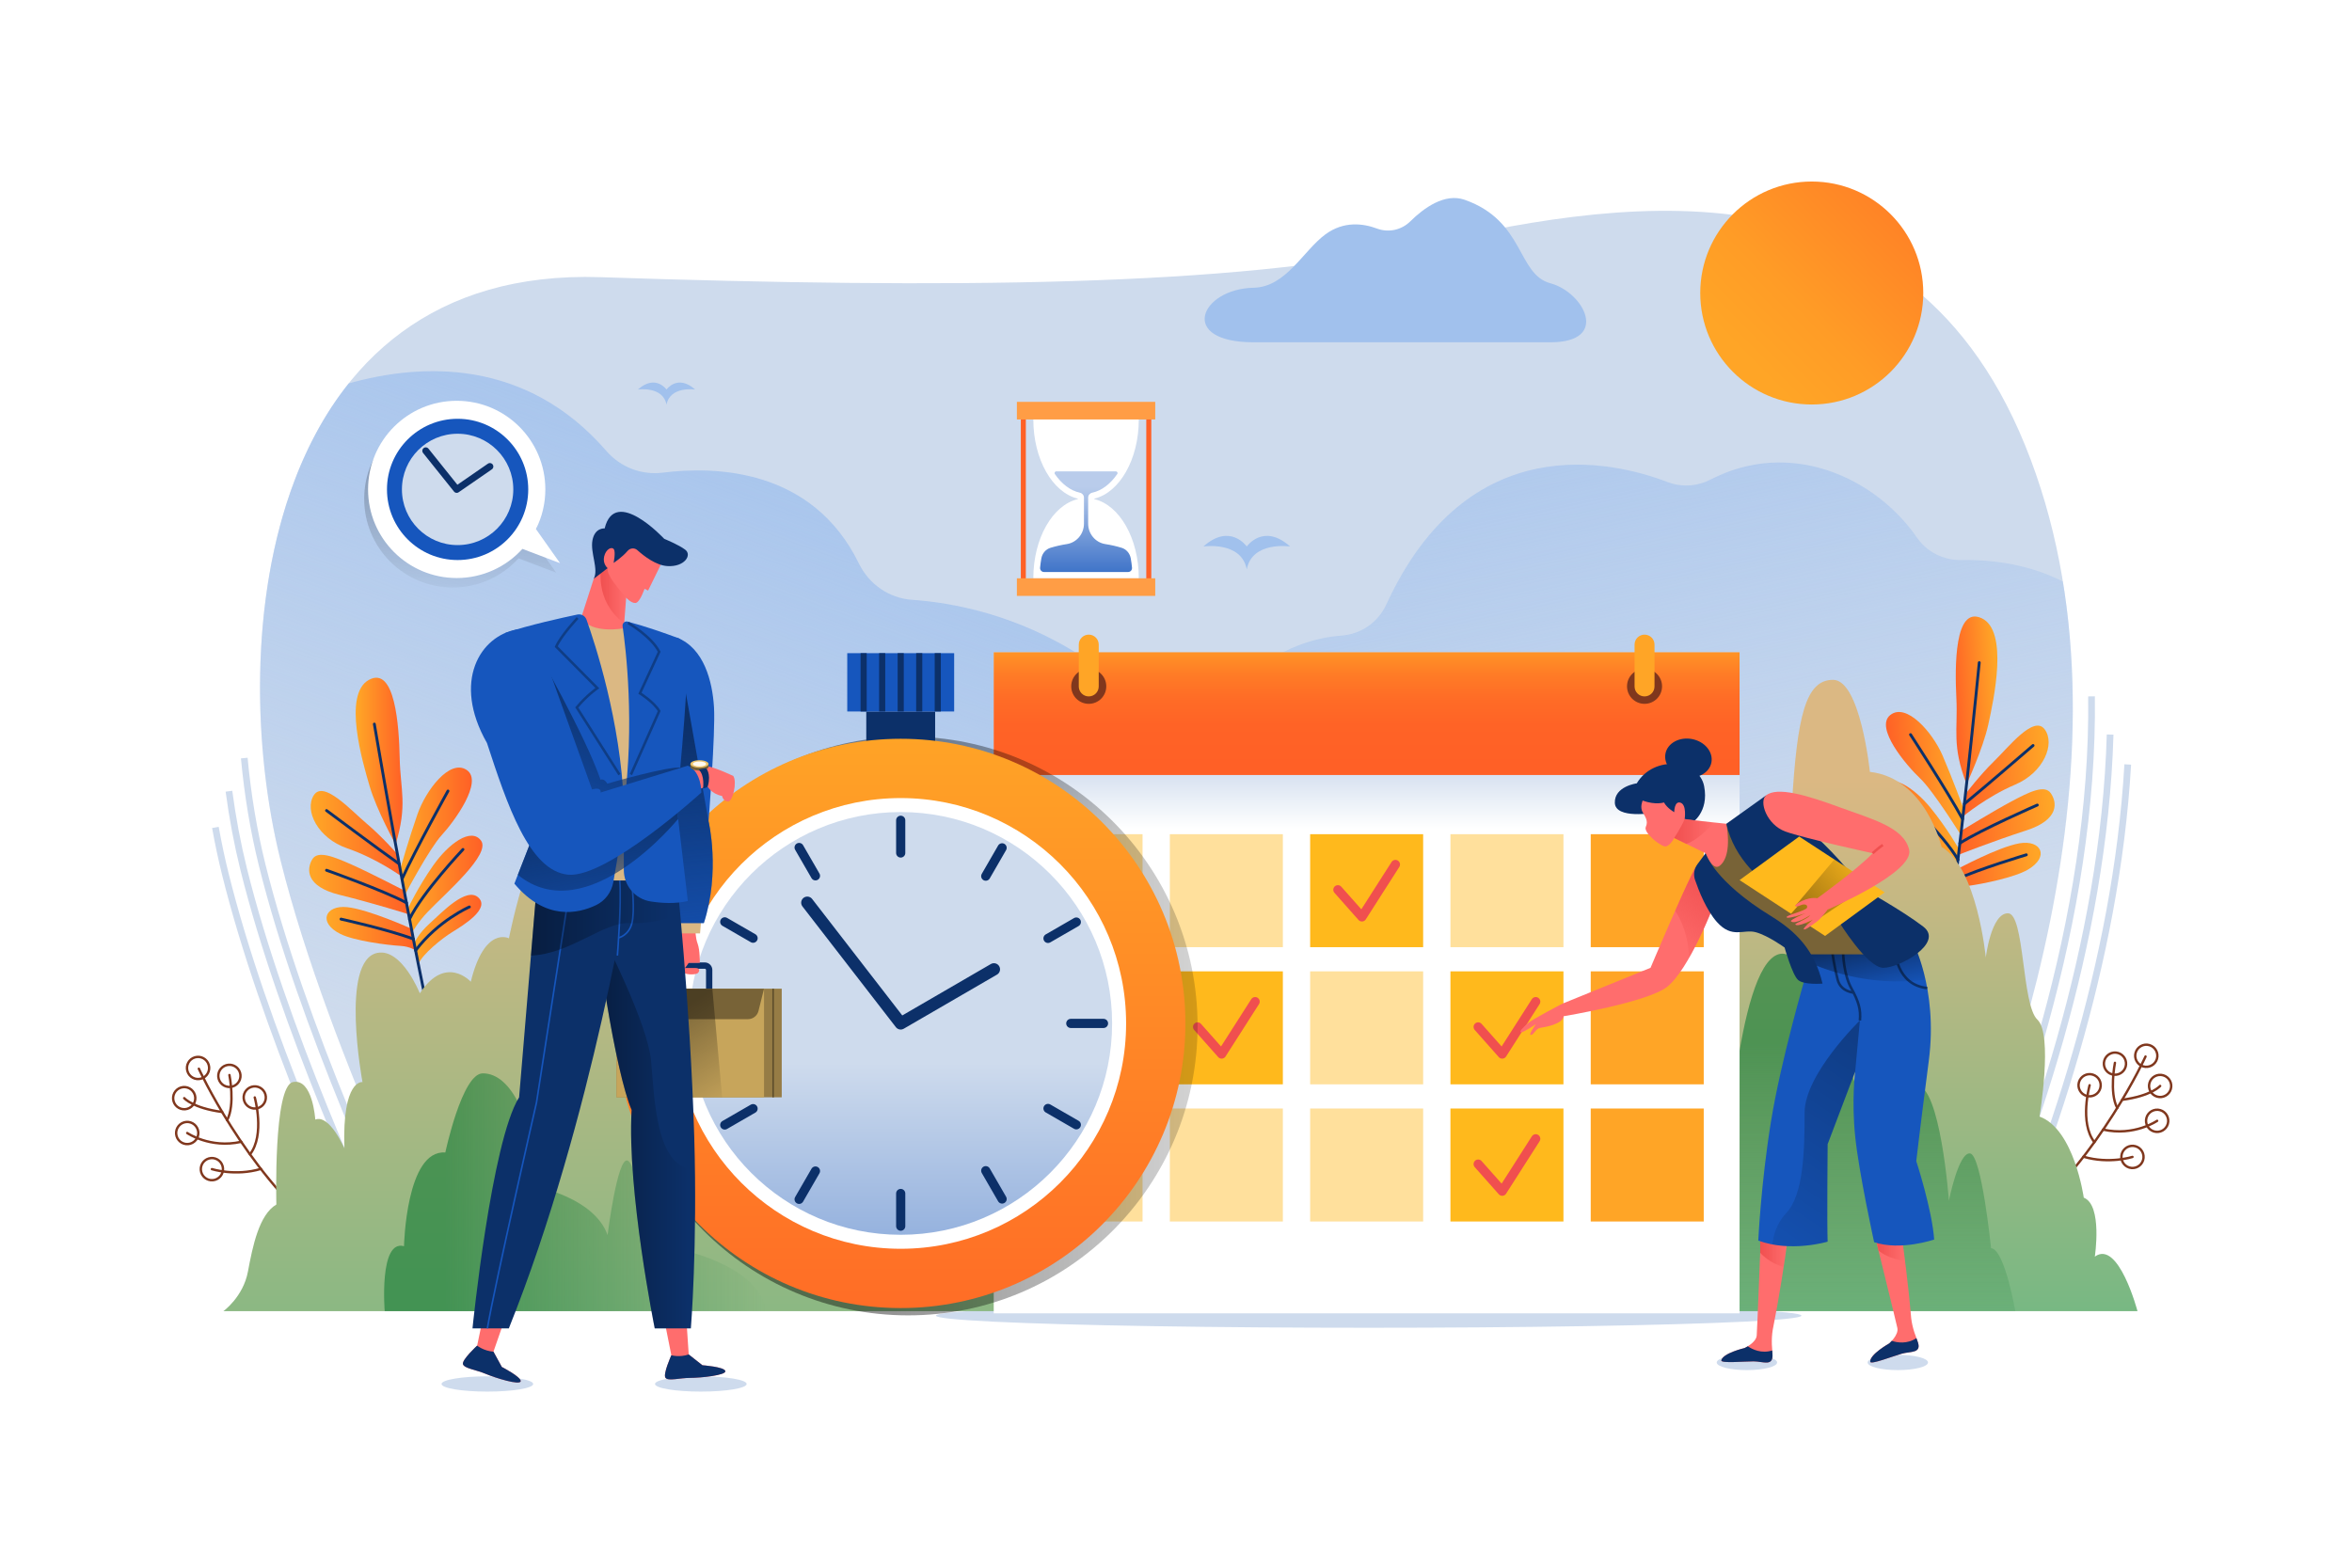 <?xml version="1.0" encoding="utf-8"?>
<!-- Generator: Adobe Illustrator 27.5.0, SVG Export Plug-In . SVG Version: 6.00 Build 0)  -->
<svg version="1.1" xmlns="http://www.w3.org/2000/svg" xmlns:xlink="http://www.w3.org/1999/xlink" x="0px" y="0px"
	 viewBox="0 0 750 500" style="enable-background:new 0 0 750 500;" xml:space="preserve">
<g id="BACKGROUND">
	<rect style="fill:#FFFFFF;" width="750" height="500"/>
</g>
<g id="OBJECTS">
	<g>
		<g>
			<g>
				<path style="fill:none;stroke:#CEDBED;stroke-width:2.135;stroke-miterlimit:10;" d="M678.49,243.819
					c-3.663,63.744-25.626,125.656-44.635,168.433"/>
				<path style="fill:none;stroke:#CEDBED;stroke-width:2.135;stroke-miterlimit:10;" d="M672.869,234.275
					c-1.904,67.119-25.608,133.373-45.543,177.767"/>
				<path style="fill:none;stroke:#CEDBED;stroke-width:2.135;stroke-miterlimit:10;" d="M666.941,222.1
					c0.906,71.035-24.912,142.84-45.977,189.343"/>
			</g>
			<g>
				<path style="fill:none;stroke:#CEDBED;stroke-width:2.135;stroke-miterlimit:10;" d="M122.481,411.611
					c-12.363-25.985-38.471-83.818-50.644-132.903c-1.201-4.843-2.252-9.792-3.15-14.814"/>
				<path style="fill:none;stroke:#CEDBED;stroke-width:2.135;stroke-miterlimit:10;" d="M128.921,411.068
					c-11.808-24.661-38.828-83.869-51.214-133.816c-1.997-8.051-3.567-16.404-4.701-24.901"/>
				<path style="fill:none;stroke:#CEDBED;stroke-width:2.135;stroke-miterlimit:10;" d="M135.593,410.993
					c-10.956-22.694-39.308-83.945-52.017-135.196c-2.705-10.909-4.608-22.388-5.681-34.02"/>
			</g>
			<path style="fill:#CEDBED;" d="M145.377,417.195c0,0-40.321-79.903-55.932-142.854C71.808,203.223,84.881,84.838,191.499,88.404
				c110.476,3.695,202.298,3.023,260.75-10.078c58.452-13.101,154.192-32.904,193.496,63.667
				c39.304,96.571-6.719,217.002-34.097,275.202H145.377z"/>
			<linearGradient id="SVGID_1_" gradientUnits="userSpaceOnUse" x1="347.813" y1="123.679" x2="255.096" y2="377.642">
				<stop  offset="0.053" style="stop-color:#A1C1ED"/>
				<stop  offset="1" style="stop-color:#A1C1ED;stop-opacity:0"/>
			</linearGradient>
			<path style="fill:url(#SVGID_1_);" d="M483.75,417.195c-9.933-125.837-83.031-130.215-83.031-130.215
				c-26.749-80.682-84.426-93.904-109.911-95.679c-7.329-0.51-13.705-4.977-16.926-11.579
				c-14.816-30.375-45.878-31.079-62.511-28.974c-6.783,0.858-13.514-1.728-17.99-6.895c-25.803-29.787-59.164-28.019-82.174-21.57
				c-31.704,39.701-33.222,105.852-21.763,152.06c15.611,62.951,55.932,142.854,55.932,142.854H483.75z"/>
			
				<linearGradient id="SVGID_00000146463784184051421950000006199435630256677778_" gradientUnits="userSpaceOnUse" x1="457.887" y1="52.09" x2="512.905" y2="309.07">
				<stop  offset="0.053" style="stop-color:#A1C1ED"/>
				<stop  offset="1" style="stop-color:#A1C1ED;stop-opacity:0"/>
			</linearGradient>
			<path style="fill:url(#SVGID_00000146463784184051421950000006199435630256677778_);" d="M657.803,185.472
				c-7.924-4.029-18.555-7.084-32.478-6.852c-5.575,0.093-10.876-2.576-14.047-7.162c-13.174-19.053-40.162-31.708-65.751-18.539
				c-4.284,2.205-9.266,2.556-13.766,0.833c-17.645-6.757-63.677-17.611-89.686,39.024c-2.604,5.67-8.04,9.492-14.263,9.942
				c-15.735,1.137-45.973,11.562-60.249,71.764c-14.248,60.086-7.667,116.078-2.867,142.715h246.953
				C635.036,367.478,672.019,272.348,657.803,185.472z"/>
		</g>
		<ellipse style="fill:#CEDBED;" cx="436.446" cy="419.615" rx="137.993" ry="3.865"/>
		<g>
			
				<path style="fill:none;stroke:#80371D;stroke-width:0.763;stroke-linecap:round;stroke-linejoin:round;stroke-miterlimit:10;" d="
				M63.408,340.863c0,0,14.408,31.689,38.947,52.194"/>
			
				<path style="fill:none;stroke:#80371D;stroke-width:0.763;stroke-linecap:round;stroke-linejoin:round;stroke-miterlimit:10;" d="
				M66.556,339.631c0.547,1.876-0.529,3.84-2.405,4.387c-1.876,0.547-3.84-0.53-4.387-2.405c-0.547-1.876,0.529-3.84,2.405-4.387
				C64.045,336.678,66.009,337.755,66.556,339.631z"/>
			
				<path style="fill:none;stroke:#80371D;stroke-width:0.763;stroke-linecap:round;stroke-linejoin:round;stroke-miterlimit:10;" d="
				M62.141,349.258c0.547,1.876-0.529,3.84-2.405,4.387c-1.876,0.547-3.84-0.53-4.387-2.405c-0.547-1.876,0.53-3.84,2.405-4.387
				C59.63,346.306,61.594,347.383,62.141,349.258z"/>
			
				<path style="fill:none;stroke:#80371D;stroke-width:0.763;stroke-linecap:round;stroke-linejoin:round;stroke-miterlimit:10;" d="
				M70.967,371.895c0.547,1.876-0.53,3.84-2.405,4.387c-1.876,0.547-3.84-0.53-4.387-2.405c-0.547-1.876,0.529-3.84,2.405-4.387
				C68.455,368.942,70.419,370.019,70.967,371.895z"/>
			
				<path style="fill:none;stroke:#80371D;stroke-width:0.763;stroke-linecap:round;stroke-linejoin:round;stroke-miterlimit:10;" d="
				M63.099,360.375c0.547,1.876-0.53,3.84-2.405,4.387c-1.876,0.547-3.84-0.53-4.387-2.405c-0.547-1.876,0.53-3.84,2.405-4.387
				C60.587,357.423,62.551,358.5,63.099,360.375z"/>
			
				<path style="fill:none;stroke:#80371D;stroke-width:0.763;stroke-linecap:round;stroke-linejoin:round;stroke-miterlimit:10;" d="
				M76.545,342.148c0.547,1.876-0.53,3.84-2.405,4.387c-1.876,0.547-3.84-0.53-4.387-2.405c-0.547-1.876,0.53-3.84,2.405-4.387
				C74.033,339.195,75.997,340.272,76.545,342.148z"/>
			
				<path style="fill:none;stroke:#80371D;stroke-width:0.763;stroke-linecap:round;stroke-linejoin:round;stroke-miterlimit:10;" d="
				M84.631,349.031c0.547,1.876-0.53,3.84-2.405,4.387c-1.876,0.547-3.84-0.53-4.387-2.405c-0.547-1.876,0.53-3.84,2.405-4.387
				C82.12,346.078,84.084,347.155,84.631,349.031z"/>
			
				<path style="fill:none;stroke:#80371D;stroke-width:0.763;stroke-linecap:round;stroke-linejoin:round;stroke-miterlimit:10;" d="
				M58.745,350.249c0,0,2.721,3.165,12.088,4.403"/>
			
				<path style="fill:none;stroke:#80371D;stroke-width:0.763;stroke-linecap:round;stroke-linejoin:round;stroke-miterlimit:10;" d="
				M73.159,342.873c0,0,1.887,9.497-0.737,14.392"/>
			
				<path style="fill:none;stroke:#80371D;stroke-width:0.763;stroke-linecap:round;stroke-linejoin:round;stroke-miterlimit:10;" d="
				M59.702,361.366c0,0,7.293,5.032,17.203,2.805"/>
			
				<path style="fill:none;stroke:#80371D;stroke-width:0.763;stroke-linecap:round;stroke-linejoin:round;stroke-miterlimit:10;" d="
				M81.235,350.022c0,0,3.345,11.935-1.525,18.152"/>
			
				<path style="fill:none;stroke:#80371D;stroke-width:0.763;stroke-linecap:round;stroke-linejoin:round;stroke-miterlimit:10;" d="
				M67.57,372.886c0,0,7.42,2.368,15.61-0.07"/>
		</g>
		<g>
			
				<linearGradient id="SVGID_00000162337276129277951240000007063325576343796353_" gradientUnits="userSpaceOnUse" x1="113.419" y1="242.732" x2="128.355" y2="242.732">
				<stop  offset="0.043" style="stop-color:#FFA526"/>
				<stop  offset="1" style="stop-color:#FF6026"/>
			</linearGradient>
			<path style="fill:url(#SVGID_00000162337276129277951240000007063325576343796353_);" d="M126.145,269.314
				c0,0-6.024-10.876-8.275-18.543c-2.25-7.667-8.636-29.301-0.257-33.921c8.379-4.62,9.624,14.748,9.838,24.946
				C127.665,251.994,130.021,256.58,126.145,269.314z"/>
			
				<linearGradient id="SVGID_00000057858587941646719600000013323812144184824252_" gradientUnits="userSpaceOnUse" x1="99.076" y1="265.898" x2="128.018" y2="265.898">
				<stop  offset="0.043" style="stop-color:#FFA526"/>
				<stop  offset="1" style="stop-color:#FF6026"/>
			</linearGradient>
			<path style="fill:url(#SVGID_00000057858587941646719600000013323812144184824252_);" d="M126.71,272.409
				c0,0-4.897-5.606-9.834-9.771c-4.937-4.165-13.693-13.889-16.807-9.018c-3.114,4.872,1.279,13.735,10.631,16.936
				c9.352,3.2,17.318,8.954,17.318,8.954L126.71,272.409z"/>
			
				<linearGradient id="SVGID_00000013882784638148595310000014323053537480805033_" gradientUnits="userSpaceOnUse" x1="98.587" y1="282.119" x2="130.288" y2="282.119">
				<stop  offset="0.043" style="stop-color:#FFA526"/>
				<stop  offset="1" style="stop-color:#FF6026"/>
			</linearGradient>
			<path style="fill:url(#SVGID_00000013882784638148595310000014323053537480805033_);" d="M128.906,284.022
				c0,0-10.963-5.691-16.673-8.219c-5.71-2.528-10.871-4.684-12.649-1.743c-1.778,2.941-2.351,8.624,8.664,11.336
				s22.041,6.2,22.041,6.2L128.906,284.022z"/>
			
				<linearGradient id="SVGID_00000077296148221494940680000016003177358792826280_" gradientUnits="userSpaceOnUse" x1="104.126" y1="296.197" x2="132.523" y2="296.197">
				<stop  offset="0.043" style="stop-color:#FFA526"/>
				<stop  offset="1" style="stop-color:#FF6026"/>
			</linearGradient>
			<path style="fill:url(#SVGID_00000077296148221494940680000016003177358792826280_);" d="M131.17,296.194
				c0,0-13.569-6.151-20.503-6.869c-6.934-0.718-9.446,4.916-2.096,8.565c4.369,2.169,14.779,3.542,19.264,3.807
				c2.87,0.17,4.688,1.434,4.688,1.434L131.17,296.194z"/>
			
				<linearGradient id="SVGID_00000173135235514175128020000000257348855867029664_" gradientUnits="userSpaceOnUse" x1="127.631" y1="265.069" x2="150.465" y2="265.069">
				<stop  offset="0.043" style="stop-color:#FFA526"/>
				<stop  offset="1" style="stop-color:#FF6026"/>
			</linearGradient>
			<path style="fill:url(#SVGID_00000173135235514175128020000000257348855867029664_);" d="M127.631,277.136
				c0,0,2.849-9.901,5.502-17.485c2.653-7.585,10.295-17.733,15.704-14.063c5.409,3.669-4.068,16.522-7.983,20.761
				c-3.915,4.239-11.708,18.978-11.708,18.978L127.631,277.136z"/>
			
				<linearGradient id="SVGID_00000031916785013226814160000005007165019065151140_" gradientUnits="userSpaceOnUse" x1="130.126" y1="281.866" x2="153.847" y2="281.866">
				<stop  offset="0.043" style="stop-color:#FFA526"/>
				<stop  offset="1" style="stop-color:#FF6026"/>
			</linearGradient>
			<path style="fill:url(#SVGID_00000031916785013226814160000005007165019065151140_);" d="M130.126,289.63
				c0,0,3.146-6.682,8.011-13.601s12.078-12.266,15.253-7.92c3.175,4.346-11.026,16.51-16.962,22.686
				c-3.162,3.291-4.867,6.395-4.867,6.395L130.126,289.63z"/>
			
				<linearGradient id="SVGID_00000168800372506798298940000010687855245899988921_" gradientUnits="userSpaceOnUse" x1="132.203" y1="296.358" x2="153.499" y2="296.358">
				<stop  offset="0.043" style="stop-color:#FFA526"/>
				<stop  offset="1" style="stop-color:#FF6026"/>
			</linearGradient>
			<path style="fill:url(#SVGID_00000168800372506798298940000010687855245899988921_);" d="M132.203,300.631
				c0,0,1.107-2.774,4.858-6.144s11.635-11.779,15.473-8.228c3.837,3.551-4.763,8.833-8.244,10.967
				c-3.481,2.133-9.626,7.163-10.766,10.089L132.203,300.631z"/>
			
				<path style="fill:none;stroke:#0C3069;stroke-width:0.914;stroke-linecap:round;stroke-linejoin:round;stroke-miterlimit:10;" d="
				M119.37,230.938c0,0,11.164,65.704,18.416,97.274"/>
			
				<path style="fill:none;stroke:#0C3069;stroke-width:0.914;stroke-linecap:round;stroke-linejoin:round;stroke-miterlimit:10;" d="
				M142.851,252.286c0,0-10.366,18.653-14.633,28.021"/>
			
				<path style="fill:none;stroke:#0C3069;stroke-width:0.914;stroke-linecap:round;stroke-linejoin:round;stroke-miterlimit:10;" d="
				M104.126,258.51c0,0,16.72,12.492,23.155,17.014"/>
			
				<path style="fill:none;stroke:#0C3069;stroke-width:0.914;stroke-linecap:round;stroke-linejoin:round;stroke-miterlimit:10;" d="
				M147.628,270.923c0,0-12.983,13.752-17.045,22.215"/>
			
				<path style="fill:none;stroke:#0C3069;stroke-width:0.914;stroke-linecap:round;stroke-linejoin:round;stroke-miterlimit:10;" d="
				M104.126,277.558c0,0,18.542,6.579,25.498,10.398"/>
			
				<path style="fill:none;stroke:#0C3069;stroke-width:0.914;stroke-linecap:round;stroke-linejoin:round;stroke-miterlimit:10;" d="
				M149.674,289.263c0,0-9.951,4.328-17.151,13.869"/>
			
				<path style="fill:none;stroke:#0C3069;stroke-width:0.914;stroke-linecap:round;stroke-linejoin:round;stroke-miterlimit:10;" d="
				M108.745,293.138c0,0,15.43,3.433,23.065,6.354"/>
		</g>
		
			<linearGradient id="SVGID_00000026149964786797060770000011101594877911740071_" gradientUnits="userSpaceOnUse" x1="221.068" y1="492.838" x2="221.068" y2="240.118">
			<stop  offset="0" style="stop-color:#6AB883"/>
			<stop  offset="1" style="stop-color:#DBB883"/>
		</linearGradient>
		<path style="fill:url(#SVGID_00000026149964786797060770000011101594877911740071_);" d="M71.244,418.177h299.648
			c0,0-12.778-22.759-35.782-19.4c0,0,0.618-10.75-3.971-12.429c-4.589-1.68-0.31-22.507-6.48-23.851
			c-6.171-1.344-6.938,13.437-6.938,13.437s-5.584,0.672-8.119,11.086c0,0-4.215-9.406-15.972-11.758c0,0-9.742-31.241-19.82-32.585
			c-10.078-1.344-14.517,20.156-14.517,20.156s-11.875-4.031-21.522-1.344c0,0-20.884-43.054-40.301-45.015
			c0,0-7.139-54.421-17.132-56.268c-9.994-1.848-18.056,39.065-18.056,39.065s-7.749-4.084-12.161,13.844
			c0,0-7.988-8.86-16.251,3.695c0,0-5.696-14.35-13.466-12.906c-12.113,2.251-4.816,41.208-4.816,41.208s-6.522-1.008-5.766,21.164
			c0,0-4.69-10.96-9.288-9.196c0,0-0.818-13.227-7.117-11.967c-6.299,1.26-5.291,39.052-5.291,39.052
			c-5.543,3.275-7.558,13.353-9.07,21.415C77.543,413.642,71.244,418.177,71.244,418.177z"/>
		
			<linearGradient id="SVGID_00000022559038786693824040000011001842618776547724_" gradientUnits="userSpaceOnUse" x1="122.481" y1="380.259" x2="244.336" y2="380.259">
			<stop  offset="0.16" style="stop-color:#187D38"/>
			<stop  offset="1" style="stop-color:#187D38;stop-opacity:0"/>
		</linearGradient>
		<path style="opacity:0.63;fill:url(#SVGID_00000022559038786693824040000011001842618776547724_);" d="M122.672,418.177
			c0,0-1.877-22.961,6.157-20.711c0,0,0.643-30.851,13.176-29.887c0,0,5.322-25.136,11.878-25.238
			c9.406-0.146,16.46,15.597,17.235,36.164c0,0,18.449,3.535,22.627,15.425c0,0,3.123-25.066,6.382-23.781
			c3.259,1.286,6.497,26.352,6.497,26.352s34.635,3.823,37.712,21.675H122.672z"/>
		<g>
			
				<path style="fill:none;stroke:#80371D;stroke-width:0.763;stroke-linecap:round;stroke-linejoin:round;stroke-miterlimit:10;" d="
				M684.158,336.97c0,0-14.408,31.689-38.947,52.194"/>
			
				<path style="fill:none;stroke:#80371D;stroke-width:0.763;stroke-linecap:round;stroke-linejoin:round;stroke-miterlimit:10;" d="
				M681.009,335.738c-0.547,1.876,0.53,3.84,2.405,4.387c1.876,0.547,3.84-0.53,4.387-2.405c0.547-1.876-0.53-3.84-2.405-4.387
				C683.521,332.786,681.557,333.863,681.009,335.738z"/>
			
				<path style="fill:none;stroke:#80371D;stroke-width:0.763;stroke-linecap:round;stroke-linejoin:round;stroke-miterlimit:10;" d="
				M685.424,345.366c-0.547,1.876,0.53,3.84,2.405,4.387c1.876,0.547,3.84-0.53,4.387-2.405c0.547-1.876-0.53-3.84-2.405-4.387
				C687.936,342.413,685.972,343.49,685.424,345.366z"/>
			
				<path style="fill:none;stroke:#80371D;stroke-width:0.763;stroke-linecap:round;stroke-linejoin:round;stroke-miterlimit:10;" d="
				M676.599,368.002c-0.547,1.876,0.53,3.84,2.405,4.387c1.876,0.547,3.84-0.53,4.387-2.405c0.547-1.876-0.53-3.84-2.405-4.387
				C679.111,365.05,677.146,366.126,676.599,368.002z"/>
			
				<path style="fill:none;stroke:#80371D;stroke-width:0.763;stroke-linecap:round;stroke-linejoin:round;stroke-miterlimit:10;" d="
				M684.467,356.483c-0.547,1.876,0.53,3.84,2.405,4.387c1.876,0.547,3.84-0.53,4.387-2.405c0.547-1.876-0.53-3.84-2.405-4.387
				C686.979,353.53,685.014,354.607,684.467,356.483z"/>
			
				<path style="fill:none;stroke:#80371D;stroke-width:0.763;stroke-linecap:round;stroke-linejoin:round;stroke-miterlimit:10;" d="
				M671.021,338.256c-0.547,1.876,0.53,3.84,2.405,4.387c1.876,0.547,3.84-0.53,4.387-2.405c0.547-1.876-0.529-3.84-2.405-4.387
				C673.533,335.303,671.568,336.38,671.021,338.256z"/>
			
				<path style="fill:none;stroke:#80371D;stroke-width:0.763;stroke-linecap:round;stroke-linejoin:round;stroke-miterlimit:10;" d="
				M662.934,345.138c-0.547,1.876,0.53,3.84,2.405,4.387c1.876,0.547,3.84-0.53,4.387-2.405c0.547-1.876-0.53-3.84-2.405-4.387
				C665.446,342.185,663.482,343.262,662.934,345.138z"/>
			
				<path style="fill:none;stroke:#80371D;stroke-width:0.763;stroke-linecap:round;stroke-linejoin:round;stroke-miterlimit:10;" d="
				M688.821,346.357c0,0-2.721,3.165-12.088,4.403"/>
			
				<path style="fill:none;stroke:#80371D;stroke-width:0.763;stroke-linecap:round;stroke-linejoin:round;stroke-miterlimit:10;" d="
				M674.406,338.981c0,0-1.886,9.497,0.737,14.392"/>
			
				<path style="fill:none;stroke:#80371D;stroke-width:0.763;stroke-linecap:round;stroke-linejoin:round;stroke-miterlimit:10;" d="
				M687.863,357.474c0,0-7.293,5.032-17.203,2.805"/>
			
				<path style="fill:none;stroke:#80371D;stroke-width:0.763;stroke-linecap:round;stroke-linejoin:round;stroke-miterlimit:10;" d="
				M666.331,346.129c0,0-3.345,11.935,1.525,18.152"/>
			
				<path style="fill:none;stroke:#80371D;stroke-width:0.763;stroke-linecap:round;stroke-linejoin:round;stroke-miterlimit:10;" d="
				M679.995,368.993c0,0-7.42,2.368-15.61-0.07"/>
		</g>
		<g>
			
				<linearGradient id="SVGID_00000035515784148476879320000018317015091731954306_" gradientUnits="userSpaceOnUse" x1="604.276" y1="221.874" x2="619.212" y2="221.874" gradientTransform="matrix(-0.998 0.071 0.071 0.998 1224.965 -41.416)">
				<stop  offset="0.043" style="stop-color:#FFA526"/>
				<stop  offset="1" style="stop-color:#FF6026"/>
			</linearGradient>
			<path style="fill:url(#SVGID_00000035515784148476879320000018317015091731954306_);" d="M627.096,250.103
				c0,0,5.239-11.275,6.941-19.082c1.702-7.807,6.54-29.839-2.145-33.854c-8.685-4.015-8.555,15.392-8.047,25.579
				C624.354,232.934,622.328,237.674,627.096,250.103z"/>
			
				<linearGradient id="SVGID_00000072273519304936574170000016552314402015800209_" gradientUnits="userSpaceOnUse" x1="589.933" y1="245.039" x2="618.874" y2="245.039" gradientTransform="matrix(-0.998 0.071 0.071 0.998 1224.965 -41.416)">
				<stop  offset="0.043" style="stop-color:#FFA526"/>
				<stop  offset="1" style="stop-color:#FF6026"/>
			</linearGradient>
			<path style="fill:url(#SVGID_00000072273519304936574170000016552314402015800209_);" d="M626.752,253.23
				c0,0,4.488-5.939,9.117-10.443c4.63-4.504,12.675-14.824,16.126-10.185c3.451,4.639-0.303,13.791-9.405,17.646
				c-9.102,3.855-16.64,10.158-16.64,10.158L626.752,253.23z"/>
			
				<linearGradient id="SVGID_00000181782976583009794780000016446862557493812127_" gradientUnits="userSpaceOnUse" x1="589.443" y1="261.26" x2="621.144" y2="261.26" gradientTransform="matrix(-0.998 0.071 0.071 0.998 1224.965 -41.416)">
				<stop  offset="0.043" style="stop-color:#FFA526"/>
				<stop  offset="1" style="stop-color:#FF6026"/>
			</linearGradient>
			<path style="fill:url(#SVGID_00000181782976583009794780000016446862557493812127_);" d="M625.384,264.969
				c0,0,10.533-6.453,16.049-9.379c5.517-2.926,10.512-5.442,12.494-2.634c1.981,2.808,2.956,8.436-7.84,11.921
				c-10.795,3.485-21.546,7.745-21.546,7.745L625.384,264.969z"/>
			
				<linearGradient id="SVGID_00000053546385755622820870000016102553638518265526_" gradientUnits="userSpaceOnUse" x1="594.982" y1="275.338" x2="623.378" y2="275.338" gradientTransform="matrix(-0.998 0.071 0.071 0.998 1224.965 -41.416)">
				<stop  offset="0.043" style="stop-color:#FFA526"/>
				<stop  offset="1" style="stop-color:#FF6026"/>
			</linearGradient>
			<path style="fill:url(#SVGID_00000053546385755622820870000016102553638518265526_);" d="M623.988,277.271
				c0,0,13.099-7.097,19.965-8.304c6.866-1.207,9.771,4.235,2.697,8.395c-4.204,2.473-14.491,4.579-18.946,5.162
				c-2.851,0.373-4.574,1.763-4.574,1.763L623.988,277.271z"/>
			
				<linearGradient id="SVGID_00000057147674052562809830000014179411776671932584_" gradientUnits="userSpaceOnUse" x1="618.487" y1="244.211" x2="641.322" y2="244.211" gradientTransform="matrix(-0.998 0.071 0.071 0.998 1224.965 -41.416)">
				<stop  offset="0.043" style="stop-color:#FFA526"/>
				<stop  offset="1" style="stop-color:#FF6026"/>
			</linearGradient>
			<path style="fill:url(#SVGID_00000057147674052562809830000014179411776671932584_);" d="M626.168,258.01
				c0,0-3.543-9.674-6.727-17.052c-3.184-7.378-11.525-16.959-16.661-12.916c-5.135,4.043,5.228,16.193,9.433,20.144
				c4.205,3.951,13.023,18.101,13.023,18.101L626.168,258.01z"/>
			
				<linearGradient id="SVGID_00000150086055702764500890000003947386167275515023_" gradientUnits="userSpaceOnUse" x1="620.982" y1="261.007" x2="644.703" y2="261.007" gradientTransform="matrix(-0.998 0.071 0.071 0.998 1224.965 -41.416)">
				<stop  offset="0.043" style="stop-color:#FFA526"/>
				<stop  offset="1" style="stop-color:#FF6026"/>
			</linearGradient>
			<path style="fill:url(#SVGID_00000150086055702764500890000003947386167275515023_);" d="M624.564,270.65
				c0,0-3.611-6.442-8.954-12.999c-5.343-6.557-12.917-11.38-15.775-6.82c-2.859,4.56,12.168,15.687,18.526,21.428
				c3.387,3.058,5.308,6.034,5.308,6.034L624.564,270.65z"/>
			
				<linearGradient id="SVGID_00000083794186448671554770000016954176299604098959_" gradientUnits="userSpaceOnUse" x1="623.058" y1="275.5" x2="644.355" y2="275.5" gradientTransform="matrix(-0.998 0.071 0.071 0.998 1224.965 -41.416)">
				<stop  offset="0.043" style="stop-color:#FFA526"/>
				<stop  offset="1" style="stop-color:#FF6026"/>
			</linearGradient>
			<path style="fill:url(#SVGID_00000083794186448671554770000016954176299604098959_);" d="M623.272,281.77
				c0,0-1.301-2.689-5.281-5.785c-3.98-3.096-12.44-10.925-16.016-7.111s5.377,8.474,9,10.355
				c3.623,1.882,10.109,6.463,11.453,9.302L623.272,281.77z"/>
			
				<path style="fill:none;stroke:#0C3069;stroke-width:0.914;stroke-linecap:round;stroke-linejoin:round;stroke-miterlimit:10;" d="
				M631.137,211.342c0,0-6.483,66.33-11.482,98.334"/>
			
				<path style="fill:none;stroke:#0C3069;stroke-width:0.914;stroke-linecap:round;stroke-linejoin:round;stroke-miterlimit:10;" d="
				M609.227,234.3c0,0,11.661,17.872,16.58,26.915"/>
			
				<path style="fill:none;stroke:#0C3069;stroke-width:0.914;stroke-linecap:round;stroke-linejoin:round;stroke-miterlimit:10;" d="
				M648.295,237.766c0,0-15.794,13.645-21.892,18.611"/>
			
				<path style="fill:none;stroke:#0C3069;stroke-width:0.914;stroke-linecap:round;stroke-linejoin:round;stroke-miterlimit:10;" d="
				M605.781,253.229c0,0,13.924,12.798,18.576,20.952"/>
			
				<path style="fill:none;stroke:#0C3069;stroke-width:0.914;stroke-linecap:round;stroke-linejoin:round;stroke-miterlimit:10;" d="
				M649.644,256.766c0,0-18.03,7.875-24.698,12.177"/>
			
				<path style="fill:none;stroke:#0C3069;stroke-width:0.914;stroke-linecap:round;stroke-linejoin:round;stroke-miterlimit:10;" d="
				M605.039,271.667c0,0,10.232,3.612,18.09,12.62"/>
			
				<path style="fill:none;stroke:#0C3069;stroke-width:0.914;stroke-linecap:round;stroke-linejoin:round;stroke-miterlimit:10;" d="
				M646.14,272.634c0,0-15.148,4.517-22.557,7.972"/>
		</g>
		
			<linearGradient id="SVGID_00000132790930872080356300000015544777622722664075_" gradientUnits="userSpaceOnUse" x1="582.783" y1="441.777" x2="582.783" y2="248.878">
			<stop  offset="0" style="stop-color:#6AB883"/>
			<stop  offset="1" style="stop-color:#DBB883"/>
		</linearGradient>
		<path style="fill:url(#SVGID_00000132790930872080356300000015544777622722664075_);" d="M484.07,418.177h197.527
			c0,0-6.047-22.927-13.605-17.384c0,0,2.52-16.46-3.527-18.812c0,0-3.023-21.835-14.109-25.867c0,0,4.367-26.203-0.672-30.906
			c-5.039-4.703-4.031-33.929-9.406-33.929s-7.055,14.109-7.055,14.109s-2.687-28.554-14.109-35.273c0,0-5.039-21.919-22.843-23.935
			c0,0-3.023-29.352-11.758-29.352s-11.422,11.447-13.101,39.59c0,0-21.164,13.698-20.492,59.384c0,0-11.422,1.008-14.781,19.82
			c0,0-1.344-19.148-5.375-19.148c-4.031,0-7.055,51.061-7.055,51.061s-13.773,1.008-13.773,18.812c0,0-4.031-22.507-7.726-22.507
			c-3.695,0-7.055,30.906-7.055,30.906S482.726,406,484.07,418.177z"/>
		
			<linearGradient id="SVGID_00000168119314070737473770000011149875335296143549_" gradientUnits="userSpaceOnUse" x1="580.37" y1="312.108" x2="580.37" y2="441.14">
			<stop  offset="0.16" style="stop-color:#187D38"/>
			<stop  offset="1" style="stop-color:#187D38;stop-opacity:0"/>
		</linearGradient>
		<path style="opacity:0.63;fill:url(#SVGID_00000168119314070737473770000011149875335296143549_);" d="M642.629,418.177
			c0,0-3.359-19.736-7.726-20.072c0,0-3.023-29.898-6.719-30.234c-3.695-0.336-6.719,15.117-6.719,15.117
			s-2.688-36.952-10.414-36.952c-7.726,0-13.101,21.164-13.101,21.164s-17.468-67.186-30.906-62.819s-16.797,72.225-16.797,72.225
			s-8.734-7.726-12.094,10.414c0,0-22.507,2.184-19.82,31.158H642.629z"/>
		<g>
			
				<linearGradient id="SVGID_00000072973997437457776440000007297174678985852299_" gradientUnits="userSpaceOnUse" x1="435.793" y1="242.88" x2="435.793" y2="264.422">
				<stop  offset="0" style="stop-color:#CEDBED"/>
				<stop  offset="1" style="stop-color:#FFFFFF"/>
			</linearGradient>
			
				<rect x="316.877" y="208.032" style="fill:url(#SVGID_00000072973997437457776440000007297174678985852299_);" width="237.833" height="210.839"/>
			
				<linearGradient id="SVGID_00000101809979900699606620000009565190433293279665_" gradientUnits="userSpaceOnUse" x1="435.793" y1="202.167" x2="435.793" y2="244.201">
				<stop  offset="0.043" style="stop-color:#FFA526"/>
				<stop  offset="0.159" style="stop-color:#FF9026"/>
				<stop  offset="0.315" style="stop-color:#FF7B26"/>
				<stop  offset="0.489" style="stop-color:#FF6C26"/>
				<stop  offset="0.693" style="stop-color:#FF6326"/>
				<stop  offset="1" style="stop-color:#FF6026"/>
			</linearGradient>
			
				<rect x="316.877" y="208.032" style="fill:url(#SVGID_00000101809979900699606620000009565190433293279665_);" width="237.833" height="39.146"/>
			<g>
				<g>
					<path style="fill:#80371D;" d="M352.769,218.895c0,3.087-2.502,5.589-5.589,5.589c-3.087,0-5.589-2.502-5.589-5.589
						c0-3.087,2.502-5.589,5.589-5.589C350.267,213.306,352.769,215.808,352.769,218.895z"/>
					<path style="fill:#FFA526;" d="M347.18,222.115L347.18,222.115c-1.755,0-3.179-1.423-3.179-3.179V205.59
						c0-1.755,1.423-3.179,3.179-3.179l0,0c1.755,0,3.179,1.423,3.179,3.179v13.347C350.359,220.692,348.935,222.115,347.18,222.115
						z"/>
				</g>
				<g>
					<path style="fill:#80371D;" d="M529.996,218.895c0,3.087-2.502,5.589-5.589,5.589c-3.087,0-5.589-2.502-5.589-5.589
						c0-3.087,2.502-5.589,5.589-5.589C527.493,213.306,529.996,215.808,529.996,218.895z"/>
					<path style="fill:#FFA526;" d="M524.406,222.115L524.406,222.115c-1.756,0-3.179-1.423-3.179-3.179V205.59
						c0-1.755,1.423-3.179,3.179-3.179l0,0c1.755,0,3.179,1.423,3.179,3.179v13.347
						C527.585,220.692,526.162,222.115,524.406,222.115z"/>
				</g>
			</g>
			<rect x="328.302" y="266.058" style="fill:#FFE09C;" width="36.035" height="36.035"/>
			<rect x="373.039" y="266.058" style="fill:#FFE09C;" width="36.035" height="36.035"/>
			<rect x="417.776" y="266.058" style="fill:#FFB91C;" width="36.035" height="36.035"/>
			<rect x="462.512" y="266.058" style="fill:#FFE09C;" width="36.035" height="36.035"/>
			<rect x="507.249" y="266.058" style="fill:#FFA526;" width="36.035" height="36.035"/>
			<rect x="328.302" y="309.804" style="fill:#FFE09C;" width="36.035" height="36.035"/>
			<rect x="373.039" y="309.804" style="fill:#FFB91C;" width="36.035" height="36.035"/>
			<rect x="328.302" y="353.55" style="fill:#FFE09C;" width="36.035" height="36.035"/>
			<rect x="373.039" y="353.55" style="fill:#FFE09C;" width="36.035" height="36.035"/>
			<rect x="417.776" y="309.804" style="fill:#FFE09C;" width="36.035" height="36.035"/>
			<rect x="462.512" y="309.804" style="fill:#FFB91C;" width="36.035" height="36.035"/>
			<rect x="507.249" y="309.804" style="fill:#FFA526;" width="36.035" height="36.035"/>
			<rect x="417.776" y="353.55" style="fill:#FFE09C;" width="36.035" height="36.035"/>
			<rect x="462.512" y="353.55" style="fill:#FFB91C;" width="36.035" height="36.035"/>
			<rect x="507.249" y="353.55" style="fill:#FFA526;" width="36.035" height="36.035"/>
			
				<polyline style="fill:none;stroke:#F04F4F;stroke-width:2.927;stroke-linecap:round;stroke-linejoin:round;stroke-miterlimit:10;" points="
				471.354,327.526 479.023,336.181 489.705,319.462 			"/>
			
				<polyline style="fill:none;stroke:#F04F4F;stroke-width:2.927;stroke-linecap:round;stroke-linejoin:round;stroke-miterlimit:10;" points="
				426.618,283.78 434.286,292.435 444.969,275.716 			"/>
			
				<polyline style="fill:none;stroke:#F04F4F;stroke-width:2.927;stroke-linecap:round;stroke-linejoin:round;stroke-miterlimit:10;" points="
				471.354,371.273 479.023,379.927 489.705,363.208 			"/>
			
				<polyline style="fill:none;stroke:#F04F4F;stroke-width:2.927;stroke-linecap:round;stroke-linejoin:round;stroke-miterlimit:10;" points="
				381.881,327.526 389.549,336.181 400.232,319.462 			"/>
		</g>
		<g>
			
				<linearGradient id="SVGID_00000125578410232701040550000011114200045868360861_" gradientUnits="userSpaceOnUse" x1="146.738" y1="113.727" x2="146.738" y2="201.485">
				<stop  offset="0" style="stop-color:#000000"/>
				<stop  offset="0.931" style="stop-color:#000000;stop-opacity:0"/>
			</linearGradient>
			<path style="opacity:0.4;fill:url(#SVGID_00000125578410232701040550000011114200045868360861_);" d="M177.347,182.632
				l-7.681-10.867c1.91-3.808,2.992-8.104,2.992-12.654c0-15.61-12.654-28.264-28.264-28.264c-15.61,0-28.264,12.654-28.264,28.264
				s12.654,28.264,28.264,28.264c8.31,0,15.781-3.587,20.953-9.296L177.347,182.632z"/>
			<path style="fill:#FFFFFF;" d="M178.585,179.615l-7.681-10.867c1.91-3.808,2.992-8.104,2.992-12.654
				c0-15.61-12.654-28.264-28.264-28.264c-15.61,0-28.264,12.654-28.264,28.264s12.654,28.264,28.264,28.264
				c8.31,0,15.781-3.587,20.953-9.296L178.585,179.615z"/>
			<circle style="fill:#1656BD;" cx="145.921" cy="156.094" r="22.524"/>
			<circle style="fill:#CEDBED;" cx="145.921" cy="156.094" r="17.757"/>
			
				<polyline style="fill:none;stroke:#0C3069;stroke-width:2.202;stroke-linecap:round;stroke-linejoin:round;stroke-miterlimit:10;" points="
				135.77,143.784 145.632,156.094 156.214,148.788 			"/>
		</g>
		
			<linearGradient id="SVGID_00000145779654469579117690000018405548893679801494_" gradientUnits="userSpaceOnUse" x1="277.027" y1="327.224" x2="460.36" y2="327.224">
			<stop  offset="0.043" style="stop-color:#000000"/>
			<stop  offset="0.934" style="stop-color:#000000;stop-opacity:0"/>
		</linearGradient>
		
			<circle style="opacity:0.42;fill:url(#SVGID_00000145779654469579117690000018405548893679801494_);" cx="289.583" cy="327.224" r="92.298"/>
		<g>
			<rect x="276.235" y="226.919" style="fill:#0C3069;" width="21.959" height="15.185"/>
			
				<linearGradient id="SVGID_00000099637069775758043960000012062352081433628562_" gradientUnits="userSpaceOnUse" x1="287.214" y1="218.358" x2="287.214" y2="460.125">
				<stop  offset="0.043" style="stop-color:#FFA526"/>
				<stop  offset="1" style="stop-color:#FF6026"/>
			</linearGradient>
			<circle style="fill:url(#SVGID_00000099637069775758043960000012062352081433628562_);" cx="287.215" cy="326.411" r="90.784"/>
			<circle style="fill:#FFFFFF;" cx="287.215" cy="326.411" r="71.876"/>
			
				<linearGradient id="SVGID_00000113316135819082209270000010616534028290924426_" gradientUnits="userSpaceOnUse" x1="287.214" y1="517.882" x2="287.214" y2="339.058">
				<stop  offset="0" style="stop-color:#1656BD"/>
				<stop  offset="1" style="stop-color:#CEDBED"/>
			</linearGradient>
			<circle style="fill:url(#SVGID_00000113316135819082209270000010616534028290924426_);" cx="287.215" cy="326.411" r="67.414"/>
			<g>
				
					<line style="fill:none;stroke:#0C3069;stroke-width:2.927;stroke-linecap:round;stroke-linejoin:round;stroke-miterlimit:10;" x1="287.215" y1="261.623" x2="287.215" y2="272.051"/>
				
					<line style="fill:none;stroke:#0C3069;stroke-width:2.927;stroke-linecap:round;stroke-linejoin:round;stroke-miterlimit:10;" x1="287.215" y1="380.649" x2="287.215" y2="391.077"/>
				
					<line style="fill:none;stroke:#0C3069;stroke-width:2.927;stroke-linecap:round;stroke-linejoin:round;stroke-miterlimit:10;" x1="254.821" y1="270.303" x2="260.034" y2="279.334"/>
				
					<line style="fill:none;stroke:#0C3069;stroke-width:2.927;stroke-linecap:round;stroke-linejoin:round;stroke-miterlimit:10;" x1="314.333" y1="373.383" x2="319.547" y2="382.413"/>
				
					<line style="fill:none;stroke:#0C3069;stroke-width:2.927;stroke-linecap:round;stroke-linejoin:round;stroke-miterlimit:10;" x1="231.107" y1="294.017" x2="240.137" y2="299.231"/>
				
					<line style="fill:none;stroke:#0C3069;stroke-width:2.927;stroke-linecap:round;stroke-linejoin:round;stroke-miterlimit:10;" x1="334.186" y1="353.53" x2="343.216" y2="358.744"/>
				
					<line style="fill:none;stroke:#0C3069;stroke-width:2.927;stroke-linecap:round;stroke-linejoin:round;stroke-miterlimit:10;" x1="222.427" y1="326.411" x2="232.854" y2="326.411"/>
				
					<line style="fill:none;stroke:#0C3069;stroke-width:2.927;stroke-linecap:round;stroke-linejoin:round;stroke-miterlimit:10;" x1="341.453" y1="326.411" x2="351.88" y2="326.411"/>
				
					<line style="fill:none;stroke:#0C3069;stroke-width:2.927;stroke-linecap:round;stroke-linejoin:round;stroke-miterlimit:10;" x1="231.107" y1="358.805" x2="240.137" y2="353.591"/>
				
					<line style="fill:none;stroke:#0C3069;stroke-width:2.927;stroke-linecap:round;stroke-linejoin:round;stroke-miterlimit:10;" x1="334.186" y1="299.292" x2="343.216" y2="294.078"/>
				
					<line style="fill:none;stroke:#0C3069;stroke-width:2.927;stroke-linecap:round;stroke-linejoin:round;stroke-miterlimit:10;" x1="254.821" y1="382.518" x2="260.034" y2="373.488"/>
				
					<line style="fill:none;stroke:#0C3069;stroke-width:2.927;stroke-linecap:round;stroke-linejoin:round;stroke-miterlimit:10;" x1="314.333" y1="279.439" x2="319.547" y2="270.409"/>
			</g>
			
				<polyline style="fill:none;stroke:#0C3069;stroke-width:3.902;stroke-linecap:round;stroke-linejoin:round;stroke-miterlimit:10;" points="
				257.428,287.906 287.215,326.411 316.94,309.156 			"/>
			<rect x="270.169" y="208.323" style="fill:#1656BD;" width="34.091" height="18.596"/>
			<g>
				<polygon style="fill:#0C3069;" points="282.281,226.919 282.281,208.323 282.281,208.323 280.33,208.323 280.33,208.323 
					280.33,226.919 280.33,226.919 282.281,226.919 				"/>
				<polygon style="fill:#0C3069;" points="276.372,226.919 276.372,208.323 276.372,208.323 274.421,208.323 274.421,208.323 
					274.421,226.919 274.421,226.919 276.372,226.919 				"/>
				<polygon style="fill:#0C3069;" points="298.057,208.323 298.057,226.919 298.057,226.919 300.008,226.919 300.008,226.919 
					300.008,208.323 300.008,208.323 298.057,208.323 				"/>
				<polygon style="fill:#0C3069;" points="294.099,226.919 294.099,208.323 294.099,208.323 292.148,208.323 292.148,208.323 
					292.148,226.919 292.148,226.919 294.099,226.919 				"/>
				<polygon style="fill:#0C3069;" points="288.19,226.919 288.19,208.323 288.19,208.323 286.239,208.323 286.239,208.323 
					286.239,226.919 286.239,226.919 288.19,226.919 				"/>
			</g>
		</g>
		<g>
			<ellipse style="fill:#CEDBED;" cx="557.05" cy="434.548" rx="9.629" ry="2.435"/>
			<ellipse style="fill:#CEDBED;" cx="605.172" cy="434.548" rx="9.629" ry="2.435"/>
			<g>
				<g>
					<path style="fill:#FF6D6D;" d="M561.497,394.071c0,0-1.14,29.552-1.318,31.868c-0.178,2.316-3.886,4.007-3.886,4.007
						s-6.982,1.639-7.408,3.947c-0.181,0.982,7.206,0.304,10.294,0.304c3.088,0,6.391,1.832,6.009-2.514
						c-0.382-4.346-0.222-6.359,0.577-10.054c0.765-3.541,4.005-22.594,4.115-26.013L561.497,394.071z"/>
					<path style="fill:#0C3069;" d="M557.335,429.376c-0.591,0.363-1.042,0.571-1.042,0.571s-6.983,1.639-7.408,3.947
						c-0.181,0.982,7.206,0.304,10.294,0.304s6.391,1.832,6.009-2.514c-0.03-0.343-0.051-0.648-0.074-0.964
						C561.667,431.8,558.795,430.381,557.335,429.376z"/>
				</g>
				
					<linearGradient id="SVGID_00000129926288453001936790000009268700186118745779_" gradientUnits="userSpaceOnUse" x1="561.284" y1="398.858" x2="569.88" y2="398.858">
					<stop  offset="0" style="stop-color:#F04F4F"/>
					<stop  offset="0.947" style="stop-color:#F04F4F;stop-opacity:0.053"/>
					<stop  offset="1" style="stop-color:#F04F4F;stop-opacity:0"/>
				</linearGradient>
				<path style="fill:url(#SVGID_00000129926288453001936790000009268700186118745779_);" d="M561.284,399.543
					c0,0,2.769,3.32,7.502,4.513l1.093-8.44l-8.596-1.956V399.543z"/>
				<g>
					<path style="fill:#FF6D6D;" d="M597.462,392.574c0,0,7.096,28.71,7.566,30.985c0.471,2.275-2.623,4.927-2.623,4.927
						s-6.255,3.51-6.023,5.845c0.098,0.994,7.008-1.706,9.975-2.562c2.967-0.856,6.648-0.011,5.077-4.081
						c-1.572-4.07-1.976-6.049-2.233-9.82c-0.246-3.614-2.415-22.819-3.256-26.135L597.462,392.574z"/>
					<path style="fill:#0C3069;" d="M603.248,427.649c-0.468,0.513-0.843,0.838-0.843,0.838s-6.255,3.51-6.023,5.845
						c0.098,0.994,7.008-1.706,9.975-2.562c2.967-0.856,6.648-0.011,5.077-4.081c-0.124-0.321-0.229-0.609-0.339-0.906
						C608.082,428.777,604.93,428.21,603.248,427.649z"/>
				</g>
				
					<linearGradient id="SVGID_00000115502588242309850570000008349860852881160080_" gradientUnits="userSpaceOnUse" x1="598.127" y1="398.481" x2="607.483" y2="398.481">
					<stop  offset="0" style="stop-color:#F04F4F"/>
					<stop  offset="0.947" style="stop-color:#F04F4F;stop-opacity:0.053"/>
					<stop  offset="1" style="stop-color:#F04F4F;stop-opacity:0"/>
				</linearGradient>
				<path style="fill:url(#SVGID_00000115502588242309850570000008349860852881160080_);" d="M599.017,398.875
					c0,0,3.126,2.734,8.467,3.252l-0.706-6.284l-8.65-1.008L599.017,398.875z"/>
				<path style="fill:#1656BD;" d="M609.712,299.935c0,0,8.345,15.117,5.348,38.296s-4.005,32.105-4.005,32.105
					s5.039,15.429,5.711,25.003c0,0-10.75,3.695-19.148,0.84c0,0-4.871-22.171-6.047-33.761c-1.176-11.589,0-20.66,0-20.66
					l-8.789,23.179c0,0-0.223,24.691,0,31.074c0,0-11.671,3.527-22.101-0.336c0,0,0.824-17.972,4.016-37.792
					c3.191-19.82,11.086-46.694,11.086-46.694l-0.336-9.845L609.712,299.935z"/>
				<path style="fill:none;stroke:#0C3069;stroke-width:0.809;stroke-miterlimit:10;" d="M604.337,303.211
					c0,0,0.263,10.847,10.209,11.932"/>
				<path style="fill:none;stroke:#0C3069;stroke-width:0.809;stroke-miterlimit:10;" d="M587.724,304.015
					c0,0,0.185,6.811,2.59,11.128c2.405,4.317,3.09,6.909,2.77,10.323"/>
				<path style="fill:none;stroke:#0C3069;stroke-width:0.809;stroke-miterlimit:10;" d="M584.258,303.637
					c0,0,0.743,5.131,1.755,8.911c1.013,3.781,5.063,4.019,5.063,4.019"/>
				
					<linearGradient id="SVGID_00000052088083352761139260000015220444426091474563_" gradientUnits="userSpaceOnUse" x1="604.212" y1="334.473" x2="547.522" y2="419.897">
					<stop  offset="0.043" style="stop-color:#000000"/>
					<stop  offset="0.934" style="stop-color:#000000;stop-opacity:0"/>
				</linearGradient>
				<path style="opacity:0.29;fill:url(#SVGID_00000052088083352761139260000015220444426091474563_);" d="M575.448,354.86
					c0,12.261-0.336,26.202-5.879,32.081c-3.116,3.305-4.108,7.193-4.38,9.965c9.018,1.693,17.595-0.895,17.595-0.895
					c-0.223-6.383,0-31.074,0-31.074l8.789-23.179c0.672-7.39,1.512-16.293,1.512-16.293S575.448,342.598,575.448,354.86z"/>
				
					<linearGradient id="SVGID_00000173155540938412669260000006184786393367641754_" gradientUnits="userSpaceOnUse" x1="591.728" y1="294.906" x2="596.935" y2="319.429">
					<stop  offset="0.043" style="stop-color:#000000"/>
					<stop  offset="0.934" style="stop-color:#000000;stop-opacity:0"/>
				</linearGradient>
				<path style="opacity:0.6;fill:url(#SVGID_00000173155540938412669260000006184786393367641754_);" d="M575.448,301.344
					l0.172,5.044c4.563,2.232,19.59,8.579,38.38,6.059c-1.773-7.947-4.287-12.512-4.287-12.512L575.448,301.344z"/>
				<polygon style="fill:#786337;" points="575.279,304.386 599.97,304.386 572.382,273.901 550.505,262.731 543.87,272.137 
					542.274,276.477 562.052,293.804 				"/>
				<path style="fill:#0C3069;" d="M539.377,262.563c0,0,5.669-3.401,4.031-11.841c-1.638-8.44-15.999-10.078-21.479-0.882
					c0,0-7.18,0.945-6.991,6.236c0.189,5.291,12.534,3.149,12.534,3.149L539.377,262.563z"/>
				<path style="fill:#FF6D6D;" d="M540.767,276.477c-2.859,4.73-14.449,32.194-14.449,32.194l-28.05,11.42
					c0,0-9.322,4.787-11.086,6.299c-1.764,1.512-2.939,2.855-2.1,2.855c0.84,0,4.703-2.603,4.703-2.603s-2.603,3.527-1.596,3.443
					c1.008-0.084,1.428-2.016,3.023-2.268c1.596-0.252,7.055-1.176,7.39-3.695c0,0,26.79-4.451,33.007-9.382
					c7.084-5.619,14.695-25.638,14.695-25.638L540.767,276.477z"/>
				
					<linearGradient id="SVGID_00000065771298884215494700000001030010513775912081_" gradientUnits="userSpaceOnUse" x1="548.748" y1="279.102" x2="529.852" y2="303.919">
					<stop  offset="0" style="stop-color:#F04F4F"/>
					<stop  offset="0.947" style="stop-color:#F04F4F;stop-opacity:0.053"/>
					<stop  offset="1" style="stop-color:#F04F4F;stop-opacity:0"/>
				</linearGradient>
				<path style="fill:url(#SVGID_00000065771298884215494700000001030010513775912081_);" d="M540.767,276.477
					c-1.185,1.96-3.87,7.826-6.607,14.023c1.837,2.758,4.257,7.751,4.44,15.037c4.339-7.584,7.706-16.436,7.706-16.436
					L540.767,276.477z"/>
				<path style="fill:#FF6D6D;" d="M533.876,259.036c0,0-2.268-1.26-3.275-3.107c0,0-2.603,0.924-6.803-0.588c0,0-0.924,2.1,0,3.695
					c0.924,1.596,1.848,2.855,1.008,4.703s4.955,6.467,6.383,6.215c1.428-0.252,2.687-2.688,2.687-2.688l9.994,4.871
					c0,0,2.183,5.711,4.451,4.031c2.268-1.68,3.443-6.047,2.184-13.437l-10.414-1.092l-2.887-0.42c0,0,0.704-4.535-1.312-5.207
					C533.876,255.34,533.876,259.036,533.876,259.036z"/>
				
					<linearGradient id="SVGID_00000052820311943146463570000008718442995000996487_" gradientUnits="userSpaceOnUse" x1="533.876" y1="265.184" x2="546.52" y2="265.184">
					<stop  offset="0" style="stop-color:#F04F4F"/>
					<stop  offset="0.947" style="stop-color:#F04F4F;stop-opacity:0.053"/>
					<stop  offset="1" style="stop-color:#F04F4F;stop-opacity:0"/>
				</linearGradient>
				<path style="fill:url(#SVGID_00000052820311943146463570000008718442995000996487_);" d="M533.876,267.266
					c0,0,2.372-3.653,3.328-6.047l9.316,1.094c0,0-4.662,5.529-8.779,6.837L533.876,267.266z"/>
				<path style="fill:#0C3069;" d="M545.73,243.19c-0.645,3.348-4.45,5.428-8.497,4.648c-4.048-0.78-6.806-4.127-6.16-7.474
					c0.645-3.348,4.45-5.428,8.497-4.648C543.617,236.497,546.375,239.843,545.73,243.19z"/>
				<path style="fill:#0C3069;" d="M550.505,262.731l12.653-9.042c0,0,18.924,13.031,30.514,29.533c0,0,12.975,7.181,19.652,12.346
					c6.677,5.165-7.684,13.227-12.849,13.101c-5.165-0.126-14.109-14.739-14.109-14.739S555.376,285.238,550.505,262.731z"/>
				<path style="fill:#0C3069;" d="M543.87,272.137c0,0,2.65,8.879,20.912,20.072c7.81,4.787,13.857,10.75,16.377,21.5
					c0,0-5.963,0.504-7.81-1.176c-1.848-1.68-4.283-10.33-4.283-10.33s-5.207-3.779-9.154-4.871s-7.558,2.184-12.429-3.275
					c-3.315-3.715-5.758-9.878-6.982-13.437c-0.584-1.698-0.285-3.568,0.787-5.008L543.87,272.137z"/>
				<polygon style="fill:#FFB91C;" points="600.978,284.608 581.971,298.511 554.71,280.703 573.717,266.801 				"/>
				
					<linearGradient id="SVGID_00000055705542161102923160000017171373277197870769_" gradientUnits="userSpaceOnUse" x1="573.831" y1="292.91" x2="597.514" y2="272.124">
					<stop  offset="0" style="stop-color:#000000"/>
					<stop  offset="0.931" style="stop-color:#000000;stop-opacity:0"/>
				</linearGradient>
				<polygon style="opacity:0.4;fill:url(#SVGID_00000055705542161102923160000017171373277197870769_);" points="571.122,291.424 
					573.211,289.066 572.491,288.897 584.927,274.124 596.747,281.844 576.78,295.12 				"/>
				<path style="fill:#FF6D6D;" d="M563.158,253.689c3.521-2.857,12.877-0.113,23.375,3.751
					c10.498,3.863,20.576,6.383,22.255,13.605c1.68,7.223-26.006,19.064-26.006,19.064s-2.107,2.939-3.606,3.976
					c-1.499,1.038-3.574,2.651-3.977,2.306c-0.404-0.346,2.882-3.055,2.882-3.055s-4.917,2.51-5.591,1.499
					c-0.231-0.346,4.027-1.783,4.727-2.94c0,0-4.729,3.14-6.095,1.96c-0.534-0.461,4.769-2.652,4.769-2.652
					s-5.649,2.018-6.168,1.383c-0.519-0.634,6.225-2.075,6.513-3.113c0.288-1.038-0.98-1.211-1.902-0.807s-1.672,0.634-1.845,0.23
					c-0.173-0.404,3.631-2.997,7.032-2.421c0,0,12.681-9.139,17.638-14.34c0,0-22.019-4.784-27.899-6.952
					C563.383,263.016,560.8,255.603,563.158,253.689z"/>
				<path style="fill:none;stroke:#F04F4F;stroke-width:0.809;stroke-miterlimit:10;" d="M597.161,272.137
					c0,0,1.507-1.47,3.229-2.645"/>
			</g>
		</g>
		<g>
			<g>
				<g>
					<path style="fill:#FF6026;" d="M326.317,185.24c-0.441,0-0.799-0.358-0.799-0.799v-50.66c0-0.441,0.358-0.799,0.799-0.799
						c0.441,0,0.799,0.358,0.799,0.799v50.66C327.116,184.882,326.758,185.24,326.317,185.24z"/>
				</g>
				<g>
					<path style="fill:#FF6026;" d="M366.323,185.24c-0.441,0-0.799-0.358-0.799-0.799v-50.66c0-0.441,0.358-0.799,0.799-0.799
						c0.441,0,0.799,0.358,0.799,0.799v50.66C367.122,184.882,366.764,185.24,366.323,185.24z"/>
				</g>
			</g>
			<path style="fill:#FFFFFF;" d="M348.992,159.026c8.017-1.948,14.144-12.505,14.144-25.244h-33.633
				c0,12.74,6.127,23.297,14.144,25.244c0.098,0.024,0.098,0.147,0,0.171c-8.017,1.947-14.144,12.505-14.144,25.244h33.633
				c0-12.74-6.127-23.297-14.144-25.244C348.894,159.173,348.894,159.049,348.992,159.026z"/>
			
				<linearGradient id="SVGID_00000001651084089878204350000004339800129328067470_" gradientUnits="userSpaceOnUse" x1="346.32" y1="155.391" x2="346.32" y2="191.677">
				<stop  offset="0" style="stop-color:#B9CCEB"/>
				<stop  offset="1" style="stop-color:#1656BD"/>
			</linearGradient>
			<path style="fill:url(#SVGID_00000001651084089878204350000004339800129328067470_);" d="M357.643,174.706
				c-1.663-0.505-3.397-0.901-5.187-1.178c-3.168-0.491-5.467-3.286-5.467-6.492V158.7c0-0.769,0.552-1.406,1.303-1.567
				c3.051-0.653,5.807-2.798,7.979-5.949c0.248-0.36-0.023-0.852-0.461-0.852h-18.982c-0.45,0-0.702,0.505-0.446,0.875
				c2.169,3.138,4.919,5.275,7.964,5.926c0.752,0.161,1.303,0.798,1.303,1.567v8.337c0,3.206-2.299,6.001-5.467,6.492
				c-1.79,0.277-3.524,0.674-5.187,1.178c-1.534,0.465-2.645,1.788-2.928,3.365c-0.174,0.973-0.311,1.972-0.404,2.992
				c-0.067,0.732,0.5,1.369,1.235,1.369h26.841c0.735,0,1.302-0.637,1.235-1.369c-0.094-1.02-0.23-2.019-0.404-2.992
				C360.288,176.494,359.177,175.172,357.643,174.706z"/>
			<rect x="324.26" y="128.167" style="fill:#FF9D45;" width="44.12" height="5.614"/>
			<rect x="324.26" y="184.441" style="fill:#FF9D45;" width="44.12" height="5.614"/>
		</g>
		
			<linearGradient id="SVGID_00000083076989130865223030000017443821953323448744_" gradientUnits="userSpaceOnUse" x1="553.266" y1="117.511" x2="634.225" y2="37.896">
			<stop  offset="0.043" style="stop-color:#FFA526"/>
			<stop  offset="0.254" style="stop-color:#FF9C26"/>
			<stop  offset="0.594" style="stop-color:#FF8526"/>
			<stop  offset="1" style="stop-color:#FF6026"/>
		</linearGradient>
		<circle style="fill:url(#SVGID_00000083076989130865223030000017443821953323448744_);" cx="577.729" cy="93.454" r="35.559"/>
		<path style="fill:#A1C1ED;" d="M399.77,109.168c20.416,0,75.451,0,94.624,0s10.652-15.978,0-18.818
			c-10.652-2.84-8.166-19.883-27.34-26.63c-6.365-2.24-13.015,2.61-17.333,6.872c-2.807,2.771-6.939,3.684-10.634,2.304
			c-4.359-1.628-10.539-2.479-16.416,1.831c-7.158,5.249-12.564,16.828-22.901,17.043
			C382.727,92.125,375.448,109.168,399.77,109.168z"/>
		<path style="fill:#A1C1ED;" d="M397.564,174.296c0,0-5.294-7.611-13.829,0c0,0,12.101-1.819,13.829,7.299
			c1.729-9.118,13.829-7.299,13.829-7.299C402.858,166.686,397.564,174.296,397.564,174.296z"/>
		<path style="fill:#A1C1ED;" d="M212.536,124.242c0,0-3.497-5.027-9.134,0c0,0,7.992-1.201,9.134,4.821
			c1.142-6.022,9.134-4.821,9.134-4.821C216.033,119.216,212.536,124.242,212.536,124.242z"/>
		<g>
			<ellipse style="fill:#CEDBED;" cx="223.481" cy="441.406" rx="14.613" ry="2.435"/>
			<ellipse style="fill:#CEDBED;" cx="155.408" cy="441.406" rx="14.613" ry="2.435"/>
			<g>
				<g>
					<path style="fill:#FF6D6D;" d="M218.946,421.996l0.672,9.994l4.367,3.443c0,0,6.971,0.504,7.307,1.848
						c0.336,1.344-7.81,2.184-11.17,2.184s-6.97,1.092-7.894,0c-0.924-1.092,1.848-7.222,1.848-7.222l-2.036-10.246H218.946z"/>
					<path style="fill:#0C3069;" d="M214.075,432.242c0,0-2.771,6.131-1.848,7.222c0.924,1.092,4.535,0,7.894,0
						s11.506-0.84,11.17-2.184c-0.336-1.344-7.307-1.848-7.307-1.848l-4.367-3.443C216.636,432.998,214.075,432.242,214.075,432.242
						z"/>
				</g>
				<g>
					<path style="fill:#FF6D6D;" d="M160.642,421.646l-3.29,9.461l2.673,4.877c0,0,6.218,3.19,6.002,4.558
						c-0.216,1.368-8.042-1.045-11.134-2.359c-3.092-1.314-6.842-1.721-7.266-3.087c-0.423-1.366,4.525-5.925,4.525-5.925
						l2.133-10.226L160.642,421.646z"/>
					<path style="fill:#0C3069;" d="M152.152,429.17c0,0-4.948,4.559-4.525,5.925c0.423,1.366,4.174,1.774,7.266,3.087
						c3.092,1.314,10.918,3.727,11.134,2.359s-6.002-4.558-6.002-4.558l-2.673-4.877C154.214,430.868,152.152,429.17,152.152,429.17
						z"/>
				</g>
				<g>
					<rect x="196.607" y="315.338" style="fill:#967C45;" width="52.669" height="34.643"/>
					<g>
						<path style="fill:#0C3069;" d="M227.149,315.338h-2.016v-5.969c0-0.216-0.176-0.393-0.393-0.393h-9.244
							c-0.217,0-0.393,0.176-0.393,0.393v5.969h-2.016v-5.969c0-1.328,1.08-2.408,2.408-2.408h9.244
							c1.328,0,2.408,1.081,2.408,2.408V315.338z"/>
					</g>
					<rect x="196.607" y="315.338" style="fill:#C7A55B;" width="47.023" height="34.643"/>
					<path style="fill:#786337;" d="M238.508,325.053h-36.78c-1.591,0-2.977-1.084-3.36-2.628l-1.761-7.087h47.023l-1.761,7.087
						C241.485,323.97,240.099,325.053,238.508,325.053z"/>
					
						<line style="fill:none;stroke:#5E4E2B;stroke-width:0.504;stroke-miterlimit:10;" x1="246.534" y1="315.338" x2="246.534" y2="349.981"/>
				</g>
				
					<linearGradient id="SVGID_00000065766769401663337670000014280668232610716329_" gradientUnits="userSpaceOnUse" x1="214.361" y1="320.928" x2="235.399" y2="354.563">
					<stop  offset="0.043" style="stop-color:#000000"/>
					<stop  offset="0.934" style="stop-color:#000000;stop-opacity:0"/>
				</linearGradient>
				<polygon style="opacity:0.37;fill:url(#SVGID_00000065766769401663337670000014280668232610716329_);" points="227.149,315.338 
					230.283,349.981 216.249,349.981 216.249,315.338 				"/>
				<path style="fill:#FF6D6D;" d="M221.759,296.484c0,0-0.042,2.52,0.714,4.535c0.756,2.016,0.672,6.089,0.672,6.089h-3.541
					c0,0-1.666,2.687-2.506,2.645c-0.84-0.042-0.294-3.065-0.714-3.653c-0.42-0.588-1.806-2.099-0.42-4.325
					c1.386-2.225,1.386-5.291,1.386-5.291H221.759z"/>
				<path style="fill:#FF6D6D;" d="M218.946,308.733c0,0,0.924,0,2.645,0c1.722,0,1.512,0.924,1.008,1.554
					c-0.504,0.63-3.611,0.672-4.451,0C217.308,309.615,217.476,308.733,218.946,308.733z"/>
				<polygon style="fill:#DBB883;" points="223.649,292.852 223.229,297.702 215.922,297.702 215.56,292.555 				"/>
				<path style="fill:#1656BD;" d="M215.932,203.392c8.557,3.357,11.244,13.938,11.748,22.169c0.504,8.23-1.743,36.356-1.743,36.356
					s3.834,16.049-1.495,32.51h-8.688c0,0-5.207-49.55-5.543-63.659C209.876,216.659,215.932,203.392,215.932,203.392z"/>
				
					<linearGradient id="SVGID_00000029039968150260916510000014143166535590737853_" gradientUnits="userSpaceOnUse" x1="216.456" y1="231.495" x2="224.664" y2="316.041">
					<stop  offset="0" style="stop-color:#0C3069"/>
					<stop  offset="1" style="stop-color:#0C3069;stop-opacity:0"/>
				</linearGradient>
				<path style="fill:url(#SVGID_00000029039968150260916510000014143166535590737853_);" d="M210.483,224.189
					c-0.217,2.139-0.325,4.348-0.271,6.579c0.336,14.109,5.543,63.659,5.543,63.659h8.688c5.329-16.461,1.495-32.51,1.495-32.51
					l-8.295-46.854L210.483,224.189z"/>
				<path style="fill:#0C3069;" d="M189.211,277.546c-0.235,20.455,7.353,65.476,12.203,76.464
					c-1.512,25.699,7.364,69.666,7.364,69.666H220.3c0,0,2.131-25.883,1.078-61.223c-1.26-42.257-5.818-84.906-5.818-84.906H189.211
					z"/>
				
					<linearGradient id="SVGID_00000069390511250007455630000003322891901536776072_" gradientUnits="userSpaceOnUse" x1="190.109" y1="358.983" x2="221.669" y2="358.983">
					<stop  offset="0.043" style="stop-color:#000000"/>
					<stop  offset="0.934" style="stop-color:#000000;stop-opacity:0"/>
				</linearGradient>
				<path style="opacity:0.37;fill:url(#SVGID_00000069390511250007455630000003322891901536776072_);" d="M207.608,338.265
					c-1.086-11.508-13.959-37.112-17.499-43.974c2.123,22.137,7.539,51.186,11.305,59.719c-1.512,25.699,7.364,69.666,7.364,69.666
					H220.3c0,0,1.717-20.875,1.305-50.721C209.026,372.845,208.711,349.956,207.608,338.265z"/>
				<path style="fill:#0C3069;" d="M201.309,277.546c0,0-12.104,78.859-39.052,146.129h-11.59c0,0,6.047-59.711,14.865-73.695
					l6.047-72.435H201.309z"/>
				<path style="fill:none;stroke:#1656BD;stroke-width:0.504;stroke-miterlimit:10;" d="M181.154,286.811l-10.078,64.845
					c0,0-13.195,57.659-15.668,72.02"/>
				<path style="fill:none;stroke:#1656BD;stroke-width:0.504;stroke-miterlimit:10;" d="M196.871,304.77
					c0,0,1.379-16.817,0.743-23.948"/>
				<path style="fill:none;stroke:#1656BD;stroke-width:0.504;stroke-miterlimit:10;" d="M201.498,281.703
					c0,0,1.008,8.823,0,12.757c-1.008,3.934-4.226,4.627-4.226,4.627"/>
				
					<linearGradient id="SVGID_00000102517672433537959870000007909688876362257560_" gradientUnits="userSpaceOnUse" x1="169.307" y1="291.158" x2="216.931" y2="291.158">
					<stop  offset="0.043" style="stop-color:#000000"/>
					<stop  offset="0.934" style="stop-color:#000000;stop-opacity:0"/>
				</linearGradient>
				<path style="opacity:0.37;fill:url(#SVGID_00000102517672433537959870000007909688876362257560_);" d="M215.559,277.546h-14.25
					h-12.099H171.58l-2.273,27.224c12.368-0.426,23.339-10.796,31.331-10.343c6.249,0.354,12.884-1.533,16.293-2.691
					C216.134,282.92,215.559,277.546,215.559,277.546z"/>
				<polygon style="fill:#DBB883;" points="182.497,198.687 185.311,197.091 201.813,200.03 206.18,280.821 181.154,280.821 				"/>
				<path style="fill:#FF6D6D;" d="M211.135,179.223l-4.472,9.133l-1.134-0.567c0,0-1.512,4.535-2.96,4.535
					s-2.897-1.701-2.897-1.701l-0.756,9.763c0,0-10.204,1.995-13.605-3.296c1.911-5.899,4.016-12.488,4.016-12.488
					s2.597-4.876,2.597-7.962c0-3.086,2.897-9.448,10.645-6.866C210.317,172.358,211.135,179.223,211.135,179.223z"/>
				
					<linearGradient id="SVGID_00000092430803280284240330000005520567858330101916_" gradientUnits="userSpaceOnUse" x1="191.499" y1="189.943" x2="199.672" y2="189.943">
					<stop  offset="0" style="stop-color:#F04F4F"/>
					<stop  offset="0.947" style="stop-color:#F04F4F;stop-opacity:0.053"/>
					<stop  offset="1" style="stop-color:#F04F4F;stop-opacity:0"/>
				</linearGradient>
				<path style="fill:url(#SVGID_00000092430803280284240330000005520567858330101916_);" d="M193.76,181.199
					c-0.387,2.286,3.476,6.528,5.912,9.425l-0.624,8.063c0,0-8.068-4.745-7.522-16.167L193.76,181.199z"/>
				<path style="fill:#0C3069;" d="M200.151,175.683c0.794-0.923,2.188-1.03,3.092-0.215c2.153,1.941,5.955,4.856,9.572,5.078
					c5.459,0.336,7.92-3.5,5.711-5.207c-2.047-1.581-6.717-3.481-6.717-3.481s-15.674-16.941-18.999-3.325
					c0,0-3.087-0.317-3.879,3.721c-0.792,4.037,2.058,9.262,0.396,12.349l4.433-3.404c0,0-1.662-1.346-1.108-3.721
					c0.554-2.375,2.454-3.246,3.087-2.296c0.633,0.95-0.079,4.354-0.079,4.354S198.292,177.844,200.151,175.683z"/>
				<path style="fill:#1656BD;" d="M198.528,199.708c1.007,6.882,3.97,31.098,0.388,57.78l0.006,19.979
					c0.001,4.984,3.605,9.268,8.529,10.041c3.613,0.567,7.902,0.793,11.882-0.136l-3.579-30.402c0,0,3.648-34.913,3.456-48.965
					c-0.028-2.067-1.335-3.896-3.274-4.612c-3.72-1.373-10.155-3.649-15.773-5.141C199.251,198.011,198.391,198.775,198.528,199.708
					z"/>
				<path style="fill:none;stroke:#0F3D85;stroke-width:0.809;stroke-miterlimit:10;" d="M200.302,198.687
					c0,0,7.43,4.292,9.896,9.196l-6.137,13.227c0,0,4.444,2.771,6.137,5.669l-9.015,20.282"/>
				<path style="fill:#1656BD;" d="M161.1,201.882c7.461-2.509,18.421-4.915,23.013-5.879c1.243-0.261,2.482,0.428,2.91,1.623
					c2.588,7.232,10.936,32.421,11.893,58.882c0.165,4.572-2.099,17.902-3.353,24.869c-0.568,3.156-2.571,5.897-5.461,7.288
					c-5.803,2.792-16.166,5.011-26.08-6.836l6.299-16.125L161.1,201.882z"/>
				<path style="fill:none;stroke:#0F3D85;stroke-width:0.809;stroke-miterlimit:10;" d="M184.177,197.091
					c0,0-5.291,5.627-6.803,9.154l13.101,13.227c0,0-3.401,2.341-6.551,6.173l13.605,21.415"/>
				
					<linearGradient id="SVGID_00000112616888915189992220000007743720689150007705_" gradientUnits="userSpaceOnUse" x1="188.399" y1="256.3" x2="198.477" y2="314.08">
					<stop  offset="0" style="stop-color:#0C3069"/>
					<stop  offset="1" style="stop-color:#0C3069;stop-opacity:0"/>
				</linearGradient>
				<path style="fill:url(#SVGID_00000112616888915189992220000007743720689150007705_);" d="M216.249,261.171
					c0,0-29.03,35.849-51.127,17.84l5.198-13.306l45.434-8.734L216.249,261.171z"/>
				
					<linearGradient id="SVGID_00000138547882631137063510000002303100066307102129_" gradientUnits="userSpaceOnUse" x1="197.156" y1="218.066" x2="170.786" y2="279.373">
					<stop  offset="0" style="stop-color:#0C3069"/>
					<stop  offset="1" style="stop-color:#0C3069;stop-opacity:0"/>
				</linearGradient>
				<path style="fill:url(#SVGID_00000138547882631137063510000002303100066307102129_);" d="M170.572,206.413
					c0,0,16.156,28.299,20.927,42.284c0,0,1.087-0.597,2.168,1.239c0,0,19.609-5.718,23.565-5.084l-31.039,16.822l-21.07-28.89
					L170.572,206.413z"/>
				<path style="fill:#FF6D6D;" d="M223.04,251.69l2.488-1.008c0,0,1.26,2.551,4.724,3.181c0,0,0.315,1.732,1.89,1.764
					c1.575,0.031,2.929-6.236,1.701-8.125c0,0-6.923-3.344-9.4-3.255c-2.477,0.089-5.402,1.271-5.402,1.271L223.04,251.69z"/>
				<path style="fill:#1656BD;" d="M164.861,200.756c-11.624,1.993-20.828,16.472-9.574,36.227
					c6.383,19.484,13.437,40.816,25.867,41.991c12.429,1.176,42.495-26.203,42.495-26.203s0.103-6.719-4.316-8.566l-27.834,8.566
					c0,0,0.558-1.848-2.71-1.008c0,0-8.339-23.168-11.163-31.074C175.107,213.635,170.74,199.748,164.861,200.756z"/>
				<g>
					<path style="fill:#786337;" d="M224.875,243.657c-0.501-0.171-1.135-0.277-1.835-0.277s-1.334,0.107-1.835,0.277h-1.062v0.917
						c0,0.66,1.297,1.195,2.897,1.195c1.6,0,2.897-0.535,2.897-1.195v-0.917H224.875z"/>
					<ellipse style="fill:#EBC36C;" cx="223.04" cy="243.657" rx="2.897" ry="1.195"/>
					<path style="fill:#FFFAF0;" d="M225.163,243.657c0,0.435-0.951,0.787-2.123,0.787c-1.172,0-2.123-0.353-2.123-0.787
						c0-0.435,0.95-0.788,2.123-0.788C224.212,242.87,225.163,243.222,225.163,243.657z"/>
				</g>
				<path style="fill:#0C3069;" d="M225.163,245.013c0,0,1.612,1.624,0.602,5.566c-0.081,0.316-0.334,0.566-0.648,0.655
					l-0.943,0.267c0,0,0.661-4.25-1.386-6.047L225.163,245.013z"/>
			</g>
		</g>
	</g>
</g>

</svg>
